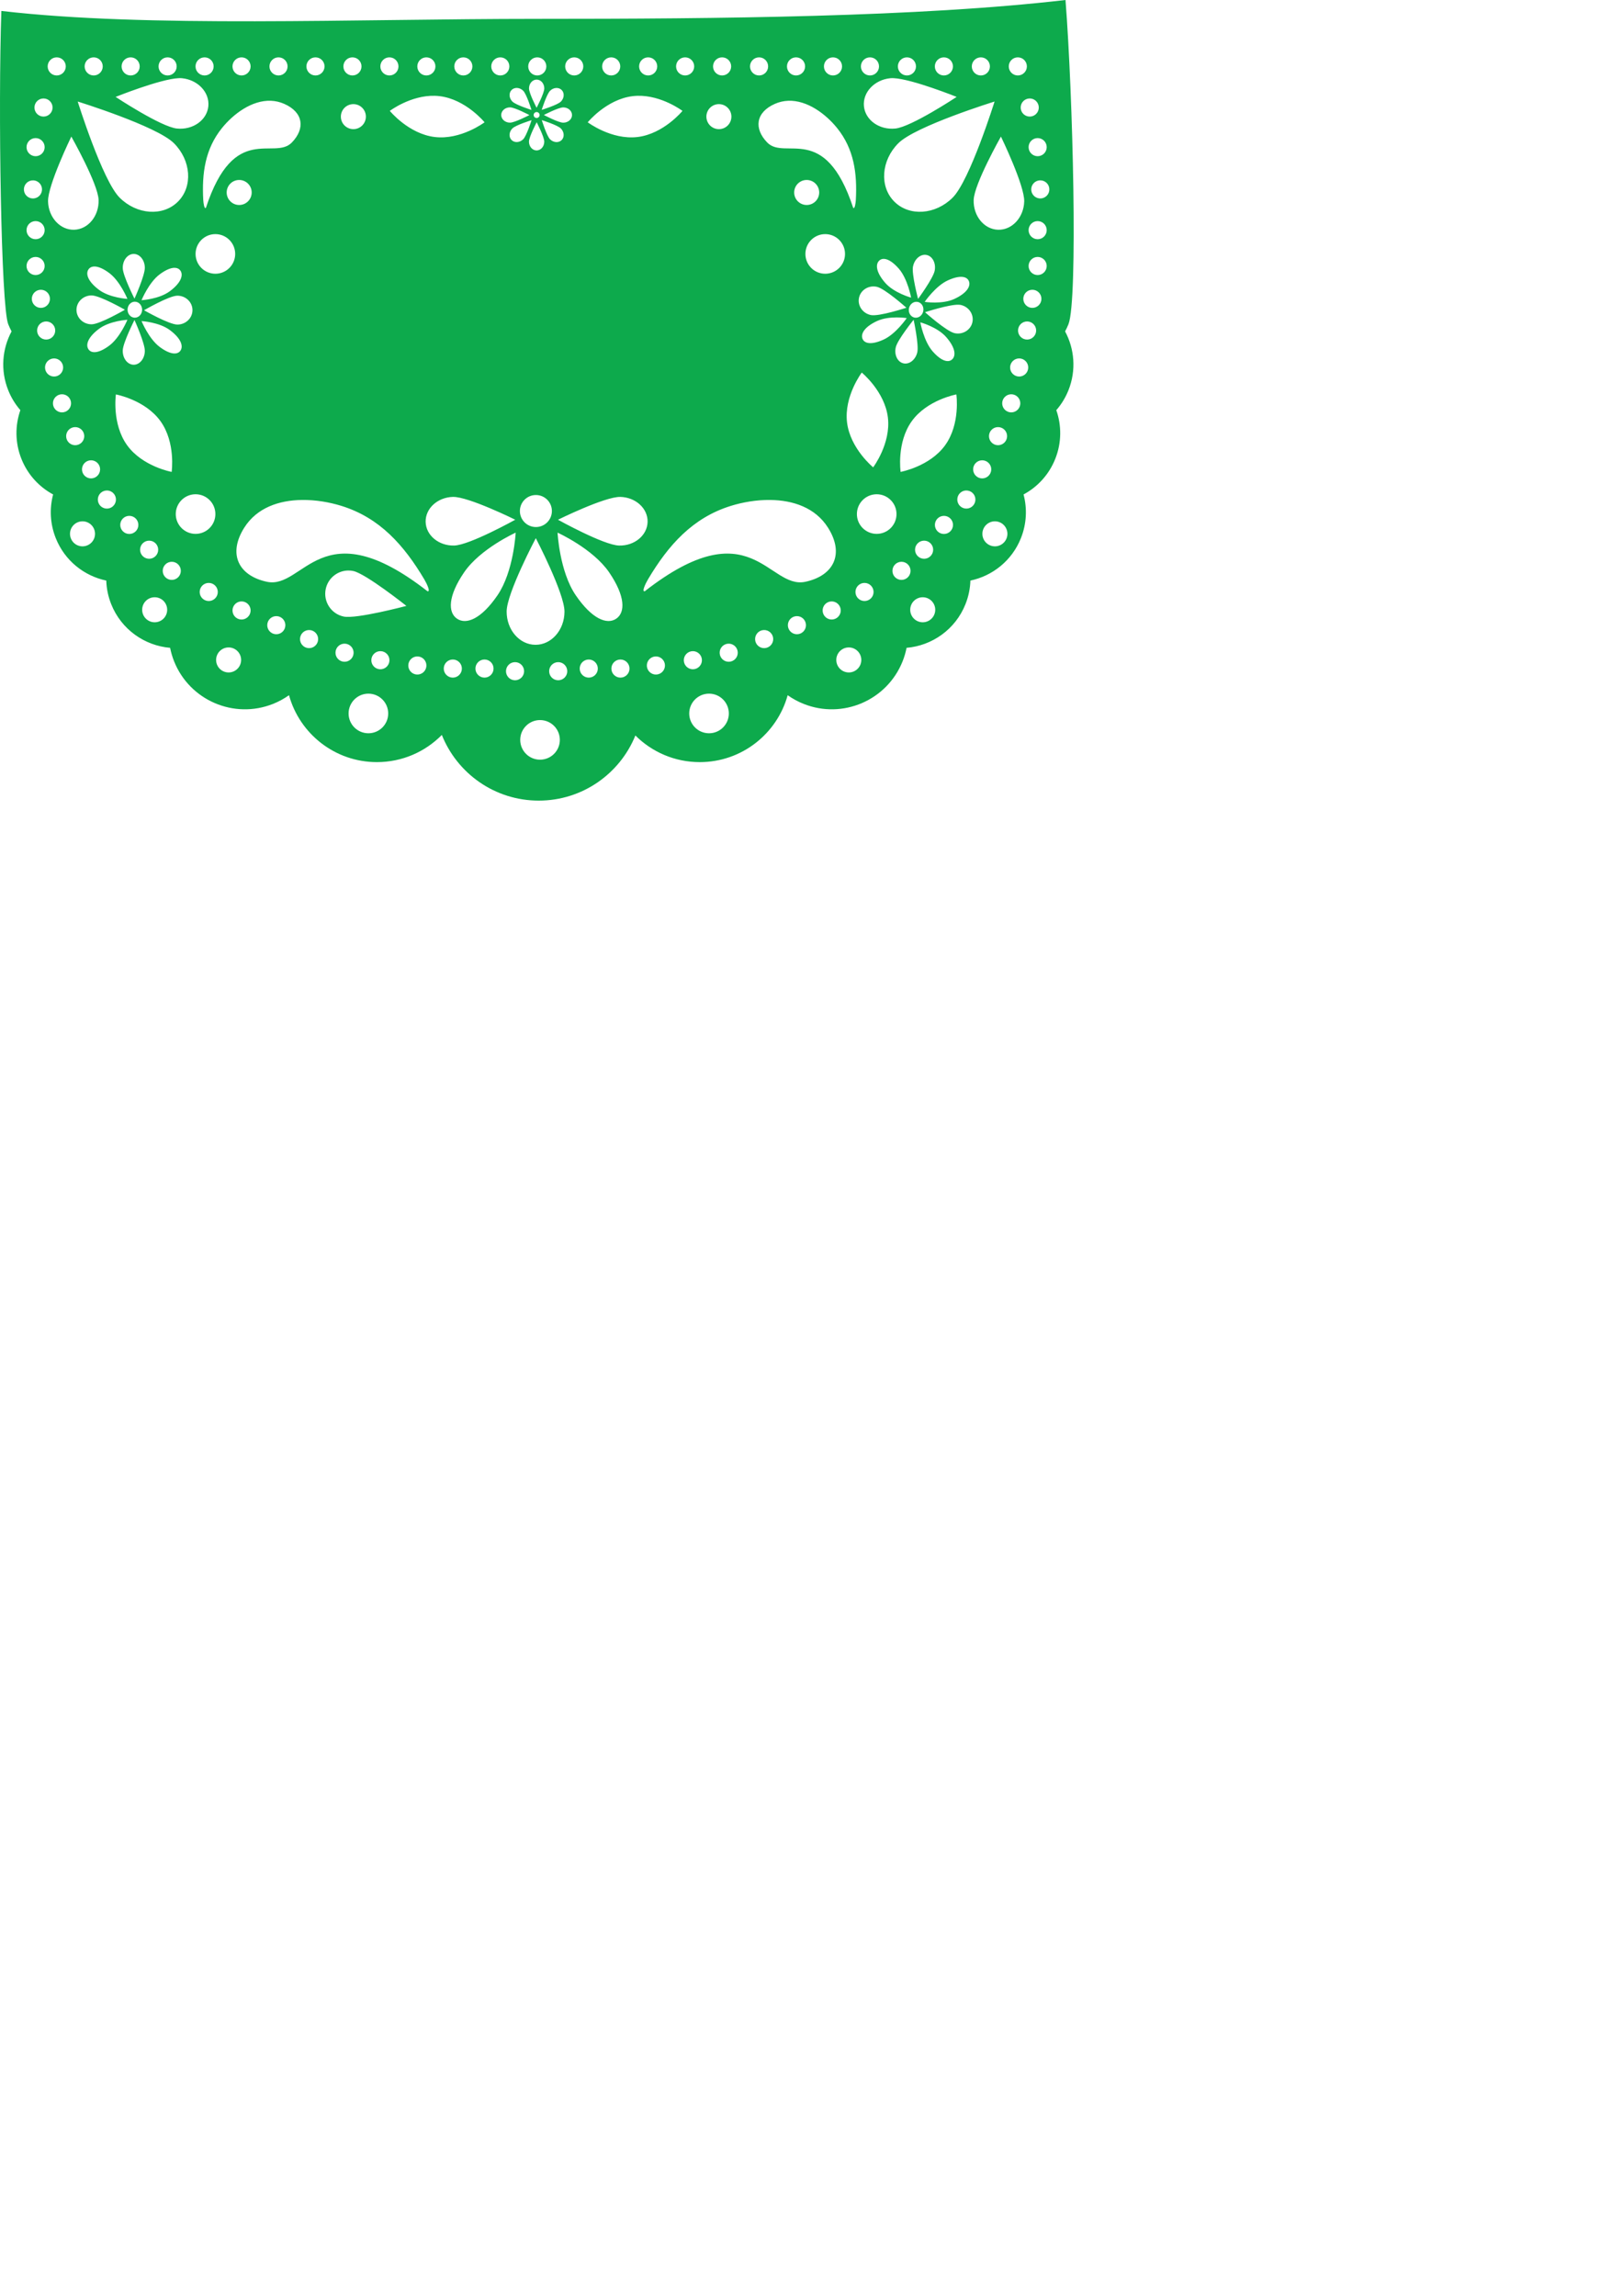 <?xml version="1.0" encoding="UTF-8" standalone="no"?>
<svg
   xmlns:dc="http://purl.org/dc/elements/1.1/"
   xmlns:cc="http://creativecommons.org/ns#"
   xmlns:rdf="http://www.w3.org/1999/02/22-rdf-syntax-ns#"
   xmlns:svg="http://www.w3.org/2000/svg"
   xmlns="http://www.w3.org/2000/svg"
   xmlns:sodipodi="http://sodipodi.sourceforge.net/DTD/sodipodi-0.dtd"
   xmlns:inkscape="http://www.inkscape.org/namespaces/inkscape"
   sodipodi:docname="mexican style buntings - letters background.svg"
   inkscape:version="1.0beta2 (2b71d25, 2019-12-03)"
   id="svg4529"
   version="1.1"
   viewBox="0 0 210 297"
   height="297mm"
   width="210mm">
  <defs
     id="defs4523" />
  <sodipodi:namedview
     inkscape:window-maximized="0"
     inkscape:window-y="23"
     inkscape:window-x="0"
     inkscape:window-height="880"
     inkscape:window-width="1600"
     showgrid="false"
     inkscape:document-rotation="0"
     inkscape:current-layer="layer1"
     inkscape:document-units="mm"
     inkscape:cy="561.25984"
     inkscape:cx="396.85039"
     inkscape:zoom="0.5986532"
     inkscape:pageshadow="2"
     inkscape:pageopacity="0.0"
     borderopacity="1.0"
     bordercolor="#666666"
     pagecolor="#ffffff"
     id="base" />
  <g
     id="layer1"
     inkscape:groupmode="layer"
     inkscape:label="Layer 1">
    <path
       id="path644"
       style="fill:#0daa4c;fill-opacity:1;fill-rule:nonzero;stroke:none;stroke-width:0.06"
       d="M 137.865,0 C 118.941,2.2 93.139,2.44 69.434,2.44 c -23.704,0 -50.334,1.176 -69.258,-1.025 -0.431,12.5 -0.045,38.187 0.888,40.526 0.128,0.322 0.275,0.631 0.434,0.93 -1.216,2.266 -1.462,5.035 -0.434,7.612 0.386,0.969 0.923,1.832 1.571,2.578 -0.69,1.979 -0.7,4.205 0.137,6.305 0.817,2.048 2.3,3.631 4.101,4.601 -0.48,1.807 -0.404,3.779 0.341,5.65 1.163,2.917 3.677,4.89 6.536,5.49 0.033,1.018 0.239,2.049 0.638,3.051 1.308,3.282 4.327,5.369 7.623,5.65 0.116,0.585 0.284,1.166 0.513,1.74 2.017,5.059 7.752,7.526 12.812,5.51 0.745,-0.297 1.432,-0.677 2.059,-1.121 1.377,4.989 5.946,8.656 11.373,8.656 3.288,0 6.261,-1.346 8.401,-3.516 1.987,4.978 6.849,8.496 12.536,8.496 5.659,0 10.502,-3.485 12.508,-8.425 2.134,2.129 5.079,3.445 8.331,3.445 5.427,0 9.996,-3.667 11.373,-8.656 0.627,0.444 1.314,0.824 2.06,1.121 5.059,2.017 10.795,-0.45 12.812,-5.51 0.228,-0.573 0.396,-1.155 0.512,-1.74 3.295,-0.28 6.315,-2.368 7.622,-5.65 0.399,-1.001 0.605,-2.033 0.638,-3.051 2.859,-0.6 5.374,-2.573 6.537,-5.49 0.745,-1.871 0.82,-3.842 0.34,-5.65 1.801,-0.97 3.285,-2.553 4.101,-4.601 0.838,-2.1 0.827,-4.326 0.137,-6.305 0.648,-0.746 1.185,-1.609 1.572,-2.578 1.027,-2.577 0.781,-5.345 -0.435,-7.612 0.16,-0.299 0.307,-0.608 0.435,-0.93 C 139.484,38.839 138.829,12.265 137.865,0 Z M 7.339,7.419 c 0.647,0 1.172,0.525 1.172,1.172 0,0.647 -0.525,1.171 -1.172,1.171 -0.647,0 -1.171,-0.525 -1.171,-1.171 0,-0.648 0.524,-1.172 1.171,-1.172 z m 4.783,0 c 0.647,0 1.172,0.525 1.172,1.172 0,0.647 -0.525,1.171 -1.172,1.171 -0.647,0 -1.172,-0.525 -1.172,-1.171 0,-0.648 0.525,-1.172 1.172,-1.172 z m 4.783,0 c 0.647,0 1.171,0.525 1.171,1.172 0,0.647 -0.524,1.171 -1.171,1.171 -0.647,0 -1.171,-0.525 -1.171,-1.171 0,-0.648 0.524,-1.172 1.171,-1.172 z m 4.783,0 c 0.647,0 1.171,0.525 1.171,1.172 0,0.647 -0.524,1.171 -1.171,1.171 -0.647,0 -1.172,-0.525 -1.172,-1.171 0,-0.648 0.525,-1.172 1.172,-1.172 z m 4.782,0 c 0.647,0 1.172,0.525 1.172,1.172 0,0.647 -0.525,1.171 -1.172,1.171 -0.647,0 -1.171,-0.525 -1.171,-1.171 0,-0.648 0.524,-1.172 1.171,-1.172 z m 4.784,0 c 0.647,0 1.171,0.525 1.171,1.172 0,0.647 -0.525,1.171 -1.171,1.171 -0.647,0 -1.172,-0.525 -1.172,-1.171 0,-0.648 0.525,-1.172 1.172,-1.172 z m 4.782,0 c 0.648,0 1.172,0.525 1.172,1.172 0,0.647 -0.525,1.171 -1.172,1.171 -0.647,0 -1.171,-0.525 -1.171,-1.171 0,-0.648 0.525,-1.172 1.171,-1.172 z m 4.784,0 c 0.647,0 1.171,0.525 1.171,1.172 0,0.647 -0.523,1.171 -1.171,1.171 -0.647,0 -1.172,-0.525 -1.172,-1.171 0,-0.648 0.525,-1.172 1.172,-1.172 z m 4.782,0 c 0.647,0 1.172,0.525 1.172,1.172 0,0.647 -0.525,1.171 -1.172,1.171 -0.647,0 -1.171,-0.525 -1.171,-1.171 0,-0.648 0.524,-1.172 1.171,-1.172 z m 4.783,0 c 0.647,0 1.172,0.525 1.172,1.172 0,0.647 -0.525,1.171 -1.172,1.171 -0.647,0 -1.171,-0.525 -1.171,-1.171 0,-0.648 0.524,-1.172 1.171,-1.172 z m 4.783,0 c 0.647,0 1.171,0.525 1.171,1.172 0,0.647 -0.524,1.171 -1.171,1.171 -0.647,0 -1.172,-0.525 -1.172,-1.171 0,-0.648 0.525,-1.172 1.172,-1.172 z m 4.783,0 c 0.647,0 1.171,0.525 1.171,1.172 0,0.647 -0.524,1.171 -1.171,1.171 -0.647,0 -1.171,-0.525 -1.171,-1.171 0,-0.648 0.524,-1.172 1.171,-1.172 z m 4.783,0 c 0.647,0 1.171,0.525 1.171,1.172 0,0.647 -0.524,1.171 -1.171,1.171 -0.647,0 -1.171,-0.525 -1.171,-1.171 0,-0.648 0.525,-1.172 1.171,-1.172 z m 4.782,0 c 0.648,0 1.172,0.525 1.172,1.172 0,0.647 -0.525,1.171 -1.172,1.171 -0.647,0 -1.171,-0.525 -1.171,-1.171 0,-0.648 0.525,-1.172 1.171,-1.172 z m 4.784,0 c 0.647,0 1.171,0.525 1.171,1.172 0,0.647 -0.524,1.171 -1.171,1.171 -0.647,0 -1.172,-0.525 -1.172,-1.171 0,-0.648 0.525,-1.172 1.172,-1.172 z m 4.783,0 c 0.647,0 1.171,0.525 1.171,1.172 0,0.647 -0.524,1.171 -1.171,1.171 -0.648,0 -1.172,-0.525 -1.172,-1.171 0,-0.648 0.524,-1.172 1.172,-1.172 z m 4.782,0 c 0.647,0 1.171,0.525 1.171,1.172 0,0.647 -0.525,1.171 -1.171,1.171 -0.647,0 -1.171,-0.525 -1.171,-1.171 0,-0.648 0.524,-1.172 1.171,-1.172 z m 4.783,0 c 0.647,0 1.172,0.525 1.172,1.172 0,0.647 -0.525,1.171 -1.172,1.171 -0.647,0 -1.171,-0.525 -1.171,-1.171 0,-0.648 0.524,-1.172 1.171,-1.172 z m 4.783,0 c 0.647,0 1.172,0.525 1.172,1.172 0,0.647 -0.525,1.171 -1.172,1.171 -0.647,0 -1.171,-0.525 -1.171,-1.171 0,-0.648 0.524,-1.172 1.171,-1.172 z m 4.784,0 c 0.647,0 1.171,0.525 1.171,1.172 0,0.647 -0.524,1.171 -1.171,1.171 -0.647,0 -1.172,-0.525 -1.172,-1.171 0,-0.648 0.525,-1.172 1.172,-1.172 z m 4.782,0 c 0.648,0 1.172,0.525 1.172,1.172 0,0.647 -0.525,1.171 -1.172,1.171 -0.647,0 -1.172,-0.525 -1.172,-1.171 0,-0.648 0.525,-1.172 1.172,-1.172 z m 4.782,0 c 0.647,0 1.172,0.525 1.172,1.172 0,0.647 -0.525,1.171 -1.172,1.171 -0.647,0 -1.171,-0.525 -1.171,-1.171 0,-0.648 0.523,-1.172 1.171,-1.172 z m 4.784,0 c 0.647,0 1.171,0.525 1.171,1.172 0,0.647 -0.525,1.171 -1.171,1.171 -0.647,0 -1.172,-0.525 -1.172,-1.171 0,-0.648 0.525,-1.172 1.172,-1.172 z m 4.783,0 c 0.647,0 1.171,0.525 1.171,1.172 0,0.647 -0.524,1.171 -1.171,1.171 -0.647,0 -1.172,-0.525 -1.172,-1.171 0,-0.648 0.525,-1.172 1.172,-1.172 z m 4.783,0 c 0.647,0 1.171,0.525 1.171,1.172 0,0.647 -0.524,1.171 -1.171,1.171 -0.647,0 -1.172,-0.525 -1.172,-1.171 0,-0.648 0.525,-1.172 1.172,-1.172 z m 4.782,0 c 0.647,0 1.172,0.525 1.172,1.172 0,0.647 -0.525,1.171 -1.172,1.171 -0.647,0 -1.171,-0.525 -1.171,-1.171 0,-0.648 0.524,-1.172 1.171,-1.172 z m 4.783,0 c 0.647,0 1.172,0.525 1.172,1.172 0,0.647 -0.525,1.171 -1.172,1.171 -0.647,0 -1.171,-0.525 -1.171,-1.171 0,-0.648 0.524,-1.172 1.171,-1.172 z M 23.115,10.112 c 0.161,-0.008 0.307,-0.005 0.436,0.008 2.063,0.209 3.587,1.835 3.405,3.632 -0.183,1.798 -2.002,3.085 -4.065,2.876 -2.063,-0.209 -7.93,-4.091 -7.93,-4.091 0,0 5.737,-2.308 8.153,-2.425 z m 92.513,0 c 2.417,0.116 8.153,2.425 8.153,2.425 0,0 -5.866,3.882 -7.929,4.091 -2.063,0.209 -3.883,-1.078 -4.066,-2.876 -0.182,-1.798 1.343,-3.423 3.405,-3.632 0.129,-0.013 0.276,-0.016 0.437,-0.008 z M 69.44,10.299 c 0.546,0.002 0.987,0.511 0.985,1.138 -0.002,0.627 -0.996,2.507 -0.996,2.507 0,0 -0.984,-1.886 -0.981,-2.513 0.002,-0.627 0.447,-1.134 0.993,-1.132 z m -2.51,1.08 c 0.272,0.02 0.549,0.143 0.77,0.366 0.442,0.444 1.069,2.477 1.069,2.477 0,0 -2.029,-0.639 -2.471,-1.083 -0.442,-0.445 -0.486,-1.117 -0.099,-1.502 0.194,-0.193 0.459,-0.277 0.731,-0.258 z m 5.018,0.004 c 0.272,-0.018 0.536,0.068 0.728,0.262 0.385,0.388 0.337,1.06 -0.107,1.501 -0.445,0.442 -2.478,1.068 -2.478,1.068 0,0 0.639,-2.028 1.083,-2.47 0.222,-0.221 0.502,-0.343 0.774,-0.361 z m -15.693,1.011 c 0.208,0.005 0.419,0.02 0.631,0.046 3.385,0.408 5.811,3.381 5.811,3.381 0,0 -3.063,2.312 -6.448,1.904 -3.386,-0.408 -5.812,-3.38 -5.812,-3.38 0,0 2.692,-2.033 5.818,-1.951 z m 26.232,0 c 3.126,-0.082 5.818,1.951 5.818,1.951 0,0 -2.427,2.972 -5.812,3.38 -3.385,0.408 -6.447,-1.904 -6.447,-1.904 0,0 2.426,-2.973 5.811,-3.381 0.212,-0.025 0.422,-0.04 0.631,-0.046 z M 5.63,12.739 c 0.648,0 1.172,0.524 1.172,1.171 0,0.647 -0.525,1.171 -1.172,1.171 -0.647,-1e-5 -1.171,-0.524 -1.171,-1.171 0,-0.647 0.524,-1.171 1.171,-1.171 z m 127.607,0 c 0.647,0 1.171,0.524 1.171,1.171 0,0.647 -0.525,1.171 -1.171,1.171 -0.647,-1e-5 -1.172,-0.524 -1.172,-1.171 0,-0.647 0.525,-1.171 1.172,-1.171 z M 35.066,13.037 c 0.57,0.024 1.143,0.149 1.71,0.399 2.49,1.099 2.734,3.2 0.986,5.001 -2.296,2.367 -7.458,-2.694 -11.117,8.442 -0.202,0.235 -0.323,-0.594 -0.346,-1.003 -0.19,-3.456 0.237,-6.605 2.423,-9.313 1.475,-1.826 3.876,-3.63 6.344,-3.527 z m 66.902,0 c 2.469,-0.103 4.869,1.702 6.344,3.527 2.187,2.708 2.614,5.856 2.424,9.313 -0.023,0.408 -0.142,1.237 -0.345,1.003 -3.659,-11.136 -8.821,-6.075 -11.117,-8.442 -1.748,-1.802 -1.505,-3.902 0.985,-5.001 0.566,-0.25 1.14,-0.376 1.71,-0.399 z m -91.913,0.098 c 0,0 10.216,3.165 12.448,5.391 2.232,2.226 2.469,5.606 0.529,7.551 -1.939,1.945 -5.321,1.717 -7.553,-0.508 -2.232,-2.226 -5.424,-12.434 -5.424,-12.434 z m 118.632,0 c 0,0 -3.193,10.208 -5.424,12.434 -2.232,2.226 -5.614,2.453 -7.553,0.508 -1.939,-1.945 -1.702,-5.325 0.529,-7.551 2.232,-2.226 12.448,-5.391 12.448,-5.391 z m -82.969,0.335 c 0.894,-0.003 1.621,0.719 1.624,1.613 0.002,0.894 -0.72,1.621 -1.613,1.624 -0.895,0.003 -1.621,-0.719 -1.624,-1.613 -0.003,-0.894 0.719,-1.621 1.613,-1.624 z m 47.304,0 c 0.894,0.003 1.617,0.73 1.614,1.624 -0.003,0.894 -0.73,1.616 -1.623,1.613 -0.894,-0.003 -1.616,-0.73 -1.614,-1.624 0.003,-0.894 0.73,-1.616 1.623,-1.613 z m -27.03,0.419 c 0.627,0.002 2.506,0.997 2.506,0.997 0,0 -1.887,0.982 -2.513,0.981 -0.627,-0.002 -1.134,-0.447 -1.132,-0.993 10e-4,-0.546 0.512,-0.987 1.139,-0.985 z m 6.89,0.004 c 0.627,0.002 1.134,0.447 1.132,0.994 -0.002,0.546 -0.512,0.987 -1.139,0.985 -0.627,-0.002 -2.506,-0.997 -2.506,-0.997 0,0 1.887,-0.983 2.513,-0.981 z m -3.448,0.602 c 0.213,0 0.385,0.173 0.385,0.385 0,0.213 -0.173,0.384 -0.385,0.384 -0.213,0 -0.384,-0.172 -0.384,-0.384 0,-0.213 0.172,-0.385 0.384,-0.385 z m 0.665,1.042 c 0,0 2.029,0.639 2.471,1.083 0.442,0.445 0.486,1.117 0.099,1.502 -0.387,0.385 -1.059,0.337 -1.501,-0.108 -0.442,-0.445 -1.069,-2.477 -1.069,-2.477 z m -1.321,0.008 c 0,0 -0.64,2.029 -1.084,2.47 -0.445,0.442 -1.117,0.486 -1.502,0.099 -0.385,-0.387 -0.337,-1.059 0.107,-1.501 0.445,-0.442 2.479,-1.068 2.479,-1.068 z m 0.662,0.27 c 0,0 0.982,1.886 0.981,2.513 -0.002,0.627 -0.446,1.134 -0.992,1.132 -0.546,-0.001 -0.988,-0.511 -0.986,-1.138 0.002,-0.627 0.997,-2.506 0.997,-2.506 z M 9.229,17.669 c 0,0 3.464,6.124 3.528,8.197 0.064,2.072 -1.348,3.798 -3.154,3.855 -1.806,0.056 -3.322,-1.578 -3.386,-3.652 -0.064,-2.072 3.011,-8.4 3.011,-8.4 z m 120.283,0 c 0,0 3.076,6.328 3.011,8.4 -0.064,2.073 -1.58,3.707 -3.386,3.652 -1.806,-0.056 -3.218,-1.782 -3.153,-3.855 0.064,-2.072 3.527,-8.197 3.527,-8.197 z M 4.606,17.864 c 0.647,0 1.172,0.525 1.172,1.172 0,0.647 -0.525,1.171 -1.172,1.171 -0.647,0 -1.172,-0.524 -1.172,-1.171 0,-0.647 0.525,-1.172 1.172,-1.172 z m 129.656,0 c 0.647,0 1.171,0.525 1.171,1.172 0,0.647 -0.524,1.171 -1.171,1.171 -0.647,0 -1.172,-0.524 -1.172,-1.171 0,-0.647 0.525,-1.172 1.172,-1.172 z m -103.319,5.418 c 0.893,-0.003 1.62,0.72 1.623,1.614 0.003,0.894 -0.719,1.62 -1.613,1.623 -0.894,0.002 -1.62,-0.72 -1.623,-1.613 -0.003,-0.894 0.718,-1.621 1.613,-1.624 z m 73.439,0 c 0.895,0.003 1.617,0.73 1.614,1.624 -0.003,0.893 -0.73,1.615 -1.623,1.613 -0.893,-0.003 -1.617,-0.73 -1.614,-1.623 0.003,-0.894 0.73,-1.617 1.623,-1.614 z M 4.358,23.335 c 0.543,0.043 1,0.462 1.069,1.025 0.079,0.642 -0.377,1.228 -1.019,1.307 -0.642,0.079 -1.228,-0.377 -1.307,-1.019 -0.079,-0.642 0.377,-1.228 1.019,-1.307 0.08,-0.01 0.16,-0.011 0.237,-0.005 z m 130.152,0 c 0.078,-0.006 0.157,-0.005 0.237,0.005 0.642,0.079 1.099,0.664 1.019,1.307 -0.079,0.642 -0.664,1.099 -1.307,1.019 -0.642,-0.079 -1.099,-0.664 -1.019,-1.307 0.069,-0.562 0.526,-0.982 1.069,-1.025 z M 4.606,28.603 c 0.647,0 1.172,0.525 1.172,1.171 0,0.648 -0.525,1.172 -1.172,1.172 -0.647,0 -1.172,-0.525 -1.172,-1.172 0,-0.647 0.525,-1.171 1.172,-1.171 z m 129.656,0 c 0.647,0 1.171,0.525 1.171,1.171 0,0.648 -0.524,1.172 -1.171,1.172 -0.647,0 -1.172,-0.525 -1.172,-1.172 0,-0.647 0.525,-1.171 1.172,-1.171 z M 27.868,30.287 c 1.415,0 2.562,1.148 2.562,2.564 0,1.414 -1.147,2.562 -2.562,2.562 -1.415,0 -2.563,-1.147 -2.563,-2.562 0,-1.416 1.148,-2.564 2.563,-2.564 z m 78.906,0 c 1.415,0 2.563,1.148 2.563,2.564 0,1.414 -1.148,2.562 -2.563,2.562 -1.416,0 -2.562,-1.147 -2.562,-2.562 0,-1.416 1.146,-2.564 2.562,-2.564 z m -89.502,2.564 c 0.789,-0.021 1.446,0.768 1.469,1.764 0.022,0.995 -1.34,4.024 -1.34,4.024 0,0 -1.495,-2.952 -1.517,-3.947 -0.022,-0.995 0.599,-1.82 1.389,-1.841 z m 102.309,0.114 c 0.096,-0.007 0.193,-0.002 0.29,0.016 0.776,0.144 1.255,1.054 1.069,2.032 -0.186,0.978 -2.151,3.655 -2.151,3.655 0,0 -0.847,-3.199 -0.66,-4.177 0.163,-0.856 0.78,-1.48 1.452,-1.527 z M 4.606,33.239 c 0.647,0 1.172,0.525 1.172,1.172 0,0.647 -0.525,1.171 -1.172,1.171 -0.647,0 -1.172,-0.524 -1.172,-1.171 0,-0.647 0.525,-1.172 1.172,-1.172 z m 129.656,0 c 0.647,0 1.171,0.525 1.171,1.172 0,0.647 -0.524,1.171 -1.171,1.171 -0.647,0 -1.172,-0.524 -1.172,-1.171 0,-0.647 0.525,-1.172 1.172,-1.172 z M 114.245,33.495 c 0.067,-0.007 0.138,-0.007 0.212,7.9e-4 0.493,0.052 1.126,0.441 1.843,1.262 1.147,1.314 1.588,3.746 1.588,3.746 0,0 -2.202,-0.598 -3.351,-1.912 -1.147,-1.314 -1.291,-2.341 -0.804,-2.848 0.137,-0.143 0.309,-0.229 0.511,-0.25 z M 12.279,34.477 c 0.476,0.022 1.108,0.283 1.871,0.855 1.396,1.046 2.335,3.333 2.335,3.333 0,0 -2.279,-0.126 -3.675,-1.171 -1.396,-1.046 -1.751,-2.02 -1.381,-2.617 0.139,-0.224 0.359,-0.363 0.655,-0.394 0.062,-0.007 0.126,-0.008 0.194,-0.005 z m 10.241,0.171 c 0.068,-0.003 0.133,-10e-4 0.194,0.005 0.296,0.031 0.517,0.17 0.655,0.394 0.37,0.597 0.016,1.571 -1.38,2.617 -1.396,1.046 -3.676,1.171 -3.676,1.171 0,0 0.938,-2.287 2.335,-3.333 0.764,-0.572 1.395,-0.833 1.871,-0.855 z m 101.984,1.171 c 0.462,0.039 0.754,0.253 0.873,0.583 0.238,0.66 -0.312,1.54 -1.896,2.272 -1.584,0.732 -3.839,0.379 -3.839,0.379 0,0 1.395,-2.04 2.978,-2.772 0.792,-0.366 1.422,-0.501 1.884,-0.462 z m -11.457,1.236 c 0.129,0.002 0.261,0.016 0.393,0.044 1.055,0.221 3.838,2.712 3.838,2.712 0,0 -3.551,1.165 -4.606,0.945 -1.055,-0.221 -1.738,-1.219 -1.526,-2.229 0.186,-0.884 0.995,-1.484 1.901,-1.472 z M 5.29,37.486 c 0.647,0 1.171,0.525 1.171,1.172 0,0.647 -0.524,1.171 -1.171,1.171 -0.647,0 -1.172,-0.525 -1.172,-1.171 0,-0.647 0.525,-1.172 1.172,-1.172 z m 128.288,0 c 0.647,0 1.172,0.525 1.172,1.172 0,0.647 -0.525,1.171 -1.172,1.171 -0.647,0 -1.171,-0.525 -1.171,-1.171 0,-0.647 0.523,-1.172 1.171,-1.172 z M 11.841,38.218 c 1.078,-0.004 4.32,1.852 4.32,1.852 0,0 -3.232,1.88 -4.309,1.884 -1.078,0.004 -1.953,-0.829 -1.956,-1.861 -0.003,-1.032 0.868,-1.871 1.945,-1.875 z m 11.106,0.034 c 1.078,-0.004 1.954,0.83 1.957,1.862 0.003,1.031 -0.868,1.871 -1.945,1.875 -1.078,0.004 -4.319,-1.853 -4.319,-1.853 0,0 3.23,-1.88 4.308,-1.884 z m -5.505,0.778 c 0.52,-0.002 0.943,0.46 0.945,1.031 0.002,0.571 -0.418,1.035 -0.938,1.037 -0.52,0.002 -0.942,-0.459 -0.944,-1.03 -0.002,-0.571 0.417,-1.036 0.937,-1.038 z m 101.117,0.012 c 0.063,-10e-4 0.126,0.005 0.19,0.018 0.509,0.106 0.825,0.646 0.708,1.205 -0.118,0.558 -0.624,0.925 -1.133,0.819 -0.509,-0.107 -0.826,-0.646 -0.709,-1.205 0.103,-0.489 0.504,-0.831 0.944,-0.837 z m 5.511,0.379 c 0.084,0.004 0.159,0.012 0.225,0.025 1.055,0.221 1.738,1.219 1.526,2.229 -0.212,1.01 -1.239,1.649 -2.294,1.428 -1.055,-0.221 -3.838,-2.712 -3.838,-2.712 0,0 3.122,-1.024 4.381,-0.97 z m -8.07,1.643 c 0.762,-0.003 1.325,0.085 1.325,0.085 0,0 -1.393,2.04 -2.978,2.772 -1.584,0.732 -2.519,0.54 -2.757,-0.121 -0.237,-0.661 0.313,-1.54 1.896,-2.272 0.792,-0.366 1.752,-0.461 2.513,-0.464 z m 2.214,0.303 c 0,0 0.702,3.246 0.473,4.215 -0.229,0.968 -1.037,1.603 -1.805,1.419 -0.768,-0.186 -1.204,-1.121 -0.974,-2.09 0.229,-0.969 2.306,-3.544 2.306,-3.544 z M 16.485,41.369 c 0,0 -0.938,2.287 -2.335,3.333 -1.396,1.046 -2.351,1.053 -2.721,0.456 -0.37,-0.597 -0.016,-1.572 1.381,-2.618 1.396,-1.046 3.675,-1.171 3.675,-1.171 z m 0.915,0.027 c 0,0 1.363,3.028 1.34,4.024 -0.022,0.995 -0.68,1.786 -1.469,1.765 -0.789,-0.022 -1.41,-0.845 -1.389,-1.841 0.022,-0.995 1.517,-3.948 1.517,-3.948 z m 0.914,0.143 c 0,0 2.28,0.126 3.676,1.171 1.396,1.046 1.75,2.021 1.38,2.618 -0.37,0.597 -1.325,0.59 -2.721,-0.456 -1.396,-1.046 -2.335,-3.333 -2.335,-3.333 z m -12.341,0.046 c 0.647,0 1.171,0.525 1.171,1.171 0,0.648 -0.525,1.172 -1.171,1.172 -0.647,0 -1.171,-0.524 -1.171,-1.172 0,-0.647 0.524,-1.171 1.171,-1.171 z m 126.923,0 c 0.647,0 1.171,0.525 1.171,1.171 0,0.648 -0.524,1.172 -1.171,1.172 -0.648,0 -1.172,-0.524 -1.172,-1.172 0,-0.647 0.525,-1.171 1.172,-1.171 z m -13.817,0.112 c 0,0 2.203,0.598 3.35,1.912 1.148,1.314 1.291,2.341 0.805,2.848 -0.487,0.506 -1.419,0.301 -2.567,-1.013 -1.147,-1.315 -1.587,-3.746 -1.587,-3.746 z M 6.998,46.368 c 0.647,0 1.171,0.525 1.171,1.172 0,0.647 -0.524,1.171 -1.171,1.171 -0.647,0 -1.172,-0.523 -1.172,-1.171 0,-0.647 0.525,-1.172 1.172,-1.172 z m 124.873,0 c 0.647,0 1.171,0.525 1.171,1.172 0,0.647 -0.525,1.171 -1.171,1.171 -0.648,0 -1.172,-0.523 -1.172,-1.171 0,-0.647 0.524,-1.172 1.172,-1.172 z m -20.368,1.83 c 0,0 2.972,2.426 3.381,5.812 0.407,3.385 -1.905,6.447 -1.905,6.447 0,0 -2.972,-2.426 -3.38,-5.811 -0.408,-3.386 1.904,-6.448 1.904,-6.448 z M 8.022,51.005 c 0.647,0 1.172,0.524 1.172,1.171 -4e-6,0.647 -0.525,1.172 -1.172,1.172 -0.647,0 -1.171,-0.525 -1.171,-1.172 0,-0.647 0.524,-1.171 1.171,-1.171 z m 122.823,0 c 0.647,0 1.172,0.524 1.172,1.171 0,0.647 -0.525,1.172 -1.172,1.172 -0.647,0 -1.172,-0.525 -1.172,-1.172 0,-0.647 0.525,-1.171 1.172,-1.171 z m -115.849,0.021 c 0,0 3.775,0.689 5.767,3.456 1.992,2.768 1.447,6.566 1.447,6.566 10e-6,0 -3.775,-0.689 -5.767,-3.456 -1.992,-2.767 -1.448,-6.566 -1.448,-6.566 z m 108.748,0 c 0,0 0.546,3.799 -1.447,6.566 -1.992,2.768 -5.767,3.456 -5.767,3.456 0,0 -0.545,-3.798 1.447,-6.566 1.992,-2.767 5.767,-3.456 5.767,-3.456 z M 9.731,55.252 c 0.647,0 1.171,0.524 1.171,1.171 0,0.647 -0.525,1.172 -1.171,1.172 -0.648,0 -1.172,-0.525 -1.172,-1.172 0,-0.647 0.525,-1.171 1.172,-1.171 z m 119.406,0 c 0.647,0 1.171,0.524 1.171,1.171 0,0.647 -0.525,1.172 -1.171,1.172 -0.647,0 -1.172,-0.525 -1.172,-1.172 0,-0.647 0.525,-1.171 1.172,-1.171 z M 11.781,59.546 c 0.647,0 1.171,0.524 1.171,1.171 0,0.647 -0.524,1.172 -1.171,1.172 -0.647,0 -1.172,-0.525 -1.172,-1.172 0,-0.647 0.525,-1.171 1.172,-1.171 z m 115.305,0 c 0.647,0 1.172,0.524 1.172,1.171 0,0.647 -0.525,1.172 -1.172,1.172 -0.647,0 -1.171,-0.525 -1.171,-1.172 0,-0.647 0.523,-1.171 1.171,-1.171 z m -113.195,3.907 c 0.544,0.028 1.013,0.436 1.098,0.996 0.097,0.639 -0.344,1.237 -0.983,1.334 -0.64,0.097 -1.237,-0.344 -1.334,-0.984 -0.097,-0.64 0.344,-1.237 0.983,-1.333 0.08,-0.012 0.159,-0.016 0.237,-0.012 z m 111.084,0 c 0.078,-0.004 0.157,1.9e-4 0.237,0.012 0.639,0.097 1.081,0.693 0.983,1.333 -0.097,0.64 -0.694,1.081 -1.333,0.984 -0.641,-0.097 -1.081,-0.695 -0.984,-1.334 0.085,-0.56 0.553,-0.967 1.098,-0.996 z M 25.305,63.94 c 1.415,0 2.563,1.147 2.563,2.563 0,1.415 -1.148,2.562 -2.563,2.562 -1.415,0 -2.563,-1.147 -2.563,-2.562 0,-1.416 1.148,-2.563 2.563,-2.563 z m 88.131,0 c 1.415,0 2.562,1.147 2.562,2.563 0,1.415 -1.147,2.562 -2.562,2.562 -1.415,0 -2.563,-1.147 -2.563,-2.562 0,-1.416 1.148,-2.563 2.563,-2.563 z m -44.09,0.099 c 1.144,0.004 2.068,0.934 2.064,2.077 -0.004,1.144 -0.934,2.069 -2.077,2.065 -1.144,-0.004 -2.068,-0.934 -2.064,-2.078 0.004,-1.144 0.934,-2.068 2.077,-2.064 z m -10.737,0.244 c 1.994,-0.049 8.06,2.951 8.06,2.951 0,0 -5.913,3.292 -7.907,3.341 -1.994,0.049 -3.645,-1.321 -3.688,-3.059 -0.042,-1.737 1.54,-3.185 3.535,-3.234 z m 21.65,0 c 1.994,0.049 3.575,1.496 3.533,3.234 -0.042,1.737 -1.693,3.107 -3.687,3.059 -1.994,-0.049 -7.907,-3.341 -7.907,-3.341 0,0 6.066,-3 8.061,-2.951 z m -41.174,0.394 c 1.764,-0.02 3.546,0.288 5.088,0.766 4.954,1.536 8.094,5.077 10.729,9.512 0.31,0.523 0.85,1.649 0.405,1.527 -13.774,-10.744 -15.959,-0.196 -20.767,-1.218 -3.659,-0.778 -5.1,-3.58 -2.931,-7.008 1.645,-2.599 4.535,-3.546 7.475,-3.579 z m 60.573,0 c 2.94,0.034 5.83,0.981 7.474,3.579 2.17,3.428 0.727,6.229 -2.931,7.008 -4.807,1.022 -6.993,-9.526 -20.767,1.218 -0.444,0.122 0.096,-1.004 0.407,-1.527 2.634,-4.436 5.775,-7.976 10.728,-9.512 1.542,-0.478 3.324,-0.786 5.088,-0.766 z M 16.73,66.734 c 0.647,0 1.172,0.525 1.172,1.172 0,0.647 -0.525,1.171 -1.172,1.171 -0.647,0 -1.171,-0.524 -1.171,-1.171 0,-0.647 0.524,-1.172 1.171,-1.172 z m 105.408,0 c 0.647,0 1.171,0.525 1.171,1.172 0,0.647 -0.524,1.171 -1.171,1.171 -0.647,0 -1.172,-0.524 -1.172,-1.171 0,-0.647 0.525,-1.172 1.172,-1.172 z M 10.672,67.441 c 0.894,-0.003 1.62,0.719 1.623,1.613 0.002,0.894 -0.719,1.621 -1.613,1.624 -0.894,0.003 -1.621,-0.72 -1.624,-1.614 -0.003,-0.894 0.72,-1.62 1.614,-1.623 z m 118.063,0 c 0.893,0.003 1.616,0.73 1.613,1.623 -0.002,0.894 -0.73,1.617 -1.623,1.614 -0.894,-0.003 -1.617,-0.73 -1.614,-1.624 0.003,-0.894 0.73,-1.616 1.624,-1.613 z m -62.011,1.465 c 0,0 -0.25,5.018 -2.346,8.092 -2.096,3.074 -4.047,3.856 -5.243,3.04 -1.195,-0.815 -1.182,-2.917 0.914,-5.992 2.096,-3.074 6.676,-5.14 6.676,-5.14 z m 5.419,0 c 0,0 4.58,2.067 6.676,5.14 2.096,3.075 2.11,5.177 0.915,5.992 -1.195,0.815 -3.149,0.034 -5.245,-3.04 -2.095,-3.074 -2.346,-8.092 -2.346,-8.092 z m -2.815,0.715 c 0,0 3.719,7.138 3.711,9.51 -0.007,2.373 -1.689,4.29 -3.755,4.284 -2.067,-0.007 -3.737,-1.935 -3.729,-4.308 0.007,-2.372 3.773,-9.486 3.773,-9.486 z m -50.03,0.322 c 0.647,0 1.171,0.524 1.171,1.171 0,0.647 -0.523,1.172 -1.171,1.172 -0.647,0 -1.172,-0.525 -1.172,-1.172 0,-0.647 0.525,-1.171 1.172,-1.171 z m 100.272,0 c 0.647,0 1.172,0.524 1.172,1.171 0,0.647 -0.525,1.172 -1.172,1.172 -0.647,0 -1.171,-0.525 -1.171,-1.172 0,-0.647 0.524,-1.171 1.171,-1.171 z m -97.344,2.733 c 0.647,0 1.171,0.524 1.171,1.171 0,0.647 -0.524,1.172 -1.171,1.172 -0.647,0 -1.172,-0.525 -1.172,-1.172 0,-0.647 0.525,-1.171 1.172,-1.171 z m 94.417,0 c 0.647,0 1.171,0.524 1.171,1.171 0,0.647 -0.524,1.172 -1.171,1.172 -0.647,0 -1.171,-0.525 -1.171,-1.172 0,-0.647 0.524,-1.171 1.171,-1.171 z m -71.542,1.13 c 0.2,7.9e-4 0.403,0.022 0.607,0.064 1.627,0.34 6.876,4.513 6.876,4.513 0,0 -6.482,1.72 -8.109,1.38 -1.627,-0.34 -2.67,-1.936 -2.33,-3.563 0.298,-1.424 1.556,-2.401 2.956,-2.395 z M 27.009,75.41 c 0.647,0 1.171,0.525 1.171,1.171 0,0.647 -0.524,1.171 -1.171,1.171 -0.647,0 -1.172,-0.524 -1.172,-1.171 0,-0.647 0.525,-1.171 1.172,-1.171 z m 84.85,0 c 0.647,0 1.172,0.525 1.172,1.171 0,0.647 -0.525,1.171 -1.172,1.171 -0.647,0 -1.171,-0.524 -1.171,-1.171 0,-0.647 0.524,-1.171 1.171,-1.171 z m -91.85,1.855 c 0.894,-0.003 1.621,0.72 1.623,1.614 0.003,0.894 -0.718,1.62 -1.613,1.623 -0.893,0.002 -1.62,-0.72 -1.623,-1.613 -0.003,-0.895 0.719,-1.622 1.613,-1.624 z m 99.389,0 c 0.893,0.002 1.616,0.73 1.613,1.624 -0.003,0.893 -0.73,1.615 -1.623,1.613 -0.895,-0.003 -1.617,-0.73 -1.614,-1.623 0.003,-0.894 0.73,-1.617 1.624,-1.614 z m -88.087,0.538 c 0.647,0.031 1.145,0.579 1.114,1.225 -0.031,0.647 -0.579,1.147 -1.226,1.116 -0.646,-0.031 -1.145,-0.579 -1.114,-1.226 0.031,-0.647 0.579,-1.146 1.226,-1.115 z m 76.245,0 c 0.647,-0.031 1.195,0.469 1.226,1.115 0.031,0.647 -0.468,1.195 -1.114,1.226 -0.647,0.031 -1.195,-0.469 -1.226,-1.116 -0.031,-0.646 0.468,-1.194 1.114,-1.225 z m -71.749,1.904 c 0.647,0.031 1.145,0.58 1.115,1.226 -0.031,0.647 -0.58,1.146 -1.226,1.115 -0.647,-0.031 -1.146,-0.58 -1.115,-1.226 0.031,-0.647 0.58,-1.146 1.226,-1.115 z m 67.251,0 c 0.647,-0.031 1.195,0.469 1.226,1.115 0.031,0.646 -0.468,1.195 -1.114,1.226 -0.647,0.031 -1.195,-0.468 -1.226,-1.115 -0.031,-0.646 0.468,-1.195 1.114,-1.226 z m -63.01,1.798 c 0.646,0.031 1.146,0.579 1.115,1.226 -0.031,0.647 -0.579,1.146 -1.226,1.115 -0.647,-0.031 -1.146,-0.579 -1.115,-1.226 0.031,-0.646 0.579,-1.146 1.226,-1.115 z m 58.771,0 c 0.646,-0.031 1.195,0.469 1.226,1.115 0.031,0.647 -0.469,1.195 -1.115,1.226 -0.647,0.031 -1.195,-0.469 -1.226,-1.115 -0.03,-0.647 0.469,-1.195 1.115,-1.226 z M 44.636,83.269 c 0.647,0.031 1.146,0.579 1.115,1.226 -0.031,0.647 -0.579,1.145 -1.226,1.114 -0.646,-0.031 -1.146,-0.579 -1.115,-1.226 0.031,-0.647 0.579,-1.145 1.226,-1.114 z m 49.596,0 c 0.646,-0.031 1.195,0.468 1.226,1.114 0.031,0.647 -0.468,1.195 -1.114,1.226 -0.647,0.031 -1.195,-0.468 -1.226,-1.114 -0.031,-0.647 0.468,-1.195 1.114,-1.226 z M 29.576,83.756 c 0.894,-0.002 1.62,0.72 1.623,1.614 0.003,0.893 -0.719,1.62 -1.613,1.623 -0.894,0.003 -1.621,-0.719 -1.624,-1.613 -0.003,-0.894 0.72,-1.621 1.614,-1.624 z m 80.256,0 c 0.894,0.003 1.615,0.73 1.613,1.624 -0.003,0.894 -0.73,1.616 -1.623,1.613 -0.894,-0.003 -1.616,-0.73 -1.614,-1.623 0.002,-0.894 0.73,-1.616 1.624,-1.614 z m -60.558,0.483 c 0.647,0.031 1.146,0.579 1.115,1.226 -0.031,0.646 -0.579,1.146 -1.226,1.115 -0.647,-0.031 -1.146,-0.579 -1.115,-1.226 0.031,-0.647 0.579,-1.146 1.226,-1.115 z m 40.321,0 c 0.646,-0.031 1.195,0.469 1.226,1.115 0.03,0.647 -0.469,1.195 -1.115,1.226 -0.647,0.031 -1.195,-0.469 -1.226,-1.115 -0.031,-0.647 0.468,-1.195 1.115,-1.226 z m -35.538,0.683 c 0.647,0.031 1.146,0.579 1.115,1.226 -0.031,0.647 -0.579,1.146 -1.226,1.115 -0.647,-0.031 -1.146,-0.579 -1.115,-1.226 0.031,-0.647 0.579,-1.146 1.226,-1.115 z m 30.755,0 c 0.647,-0.031 1.195,0.469 1.226,1.115 0.031,0.647 -0.469,1.195 -1.116,1.226 -0.646,0.031 -1.195,-0.469 -1.226,-1.115 -0.03,-0.647 0.47,-1.195 1.116,-1.226 z m -26.223,0.396 c 0.647,0 1.172,0.525 1.172,1.172 0,0.647 -0.525,1.171 -1.172,1.171 -0.647,0 -1.172,-0.524 -1.172,-1.171 0,-0.647 0.525,-1.172 1.172,-1.172 z m 4.1,0 c 0.647,0 1.171,0.525 1.171,1.172 0,0.647 -0.524,1.171 -1.171,1.171 -0.647,0 -1.172,-0.524 -1.172,-1.171 0,-0.647 0.525,-1.172 1.172,-1.172 z m 13.491,0 c 0.647,0 1.172,0.525 1.172,1.172 0,0.647 -0.525,1.171 -1.172,1.171 -0.647,0 -1.171,-0.524 -1.171,-1.171 0,-0.647 0.524,-1.172 1.171,-1.172 z m 4.1,0 c 0.647,0 1.172,0.525 1.172,1.172 0,0.647 -0.525,1.171 -1.172,1.171 -0.647,0 -1.172,-0.524 -1.172,-1.171 0,-0.647 0.525,-1.172 1.172,-1.172 z m -13.638,0.341 c 0.647,0 1.171,0.525 1.171,1.172 0,0.647 -0.525,1.172 -1.171,1.172 -0.648,0 -1.172,-0.525 -1.172,-1.172 0,-0.647 0.525,-1.172 1.172,-1.172 z m 5.585,0 c 0.647,0 1.171,0.525 1.171,1.172 0,0.647 -0.525,1.172 -1.171,1.172 -0.647,0 -1.171,-0.525 -1.171,-1.172 0,-0.647 0.524,-1.172 1.171,-1.172 z m -24.56,4.076 c 1.416,0 2.563,1.148 2.563,2.563 0,1.415 -1.147,2.562 -2.563,2.562 -1.415,0 -2.563,-1.147 -2.563,-2.562 0,-1.415 1.148,-2.563 2.563,-2.563 z m 44.075,0 c 1.415,0 2.562,1.148 2.562,2.563 0,1.415 -1.147,2.562 -2.562,2.562 -1.416,0 -2.563,-1.147 -2.563,-2.562 0,-1.415 1.147,-2.563 2.563,-2.563 z m -21.867,3.417 c 1.416,0 2.562,1.148 2.562,2.563 0,1.415 -1.146,2.562 -2.562,2.562 -1.415,0 -2.563,-1.147 -2.563,-2.562 0,-1.415 1.148,-2.563 2.563,-2.563 z"
       inkscape:connector-curvature="0" />
  </g>
</svg>
